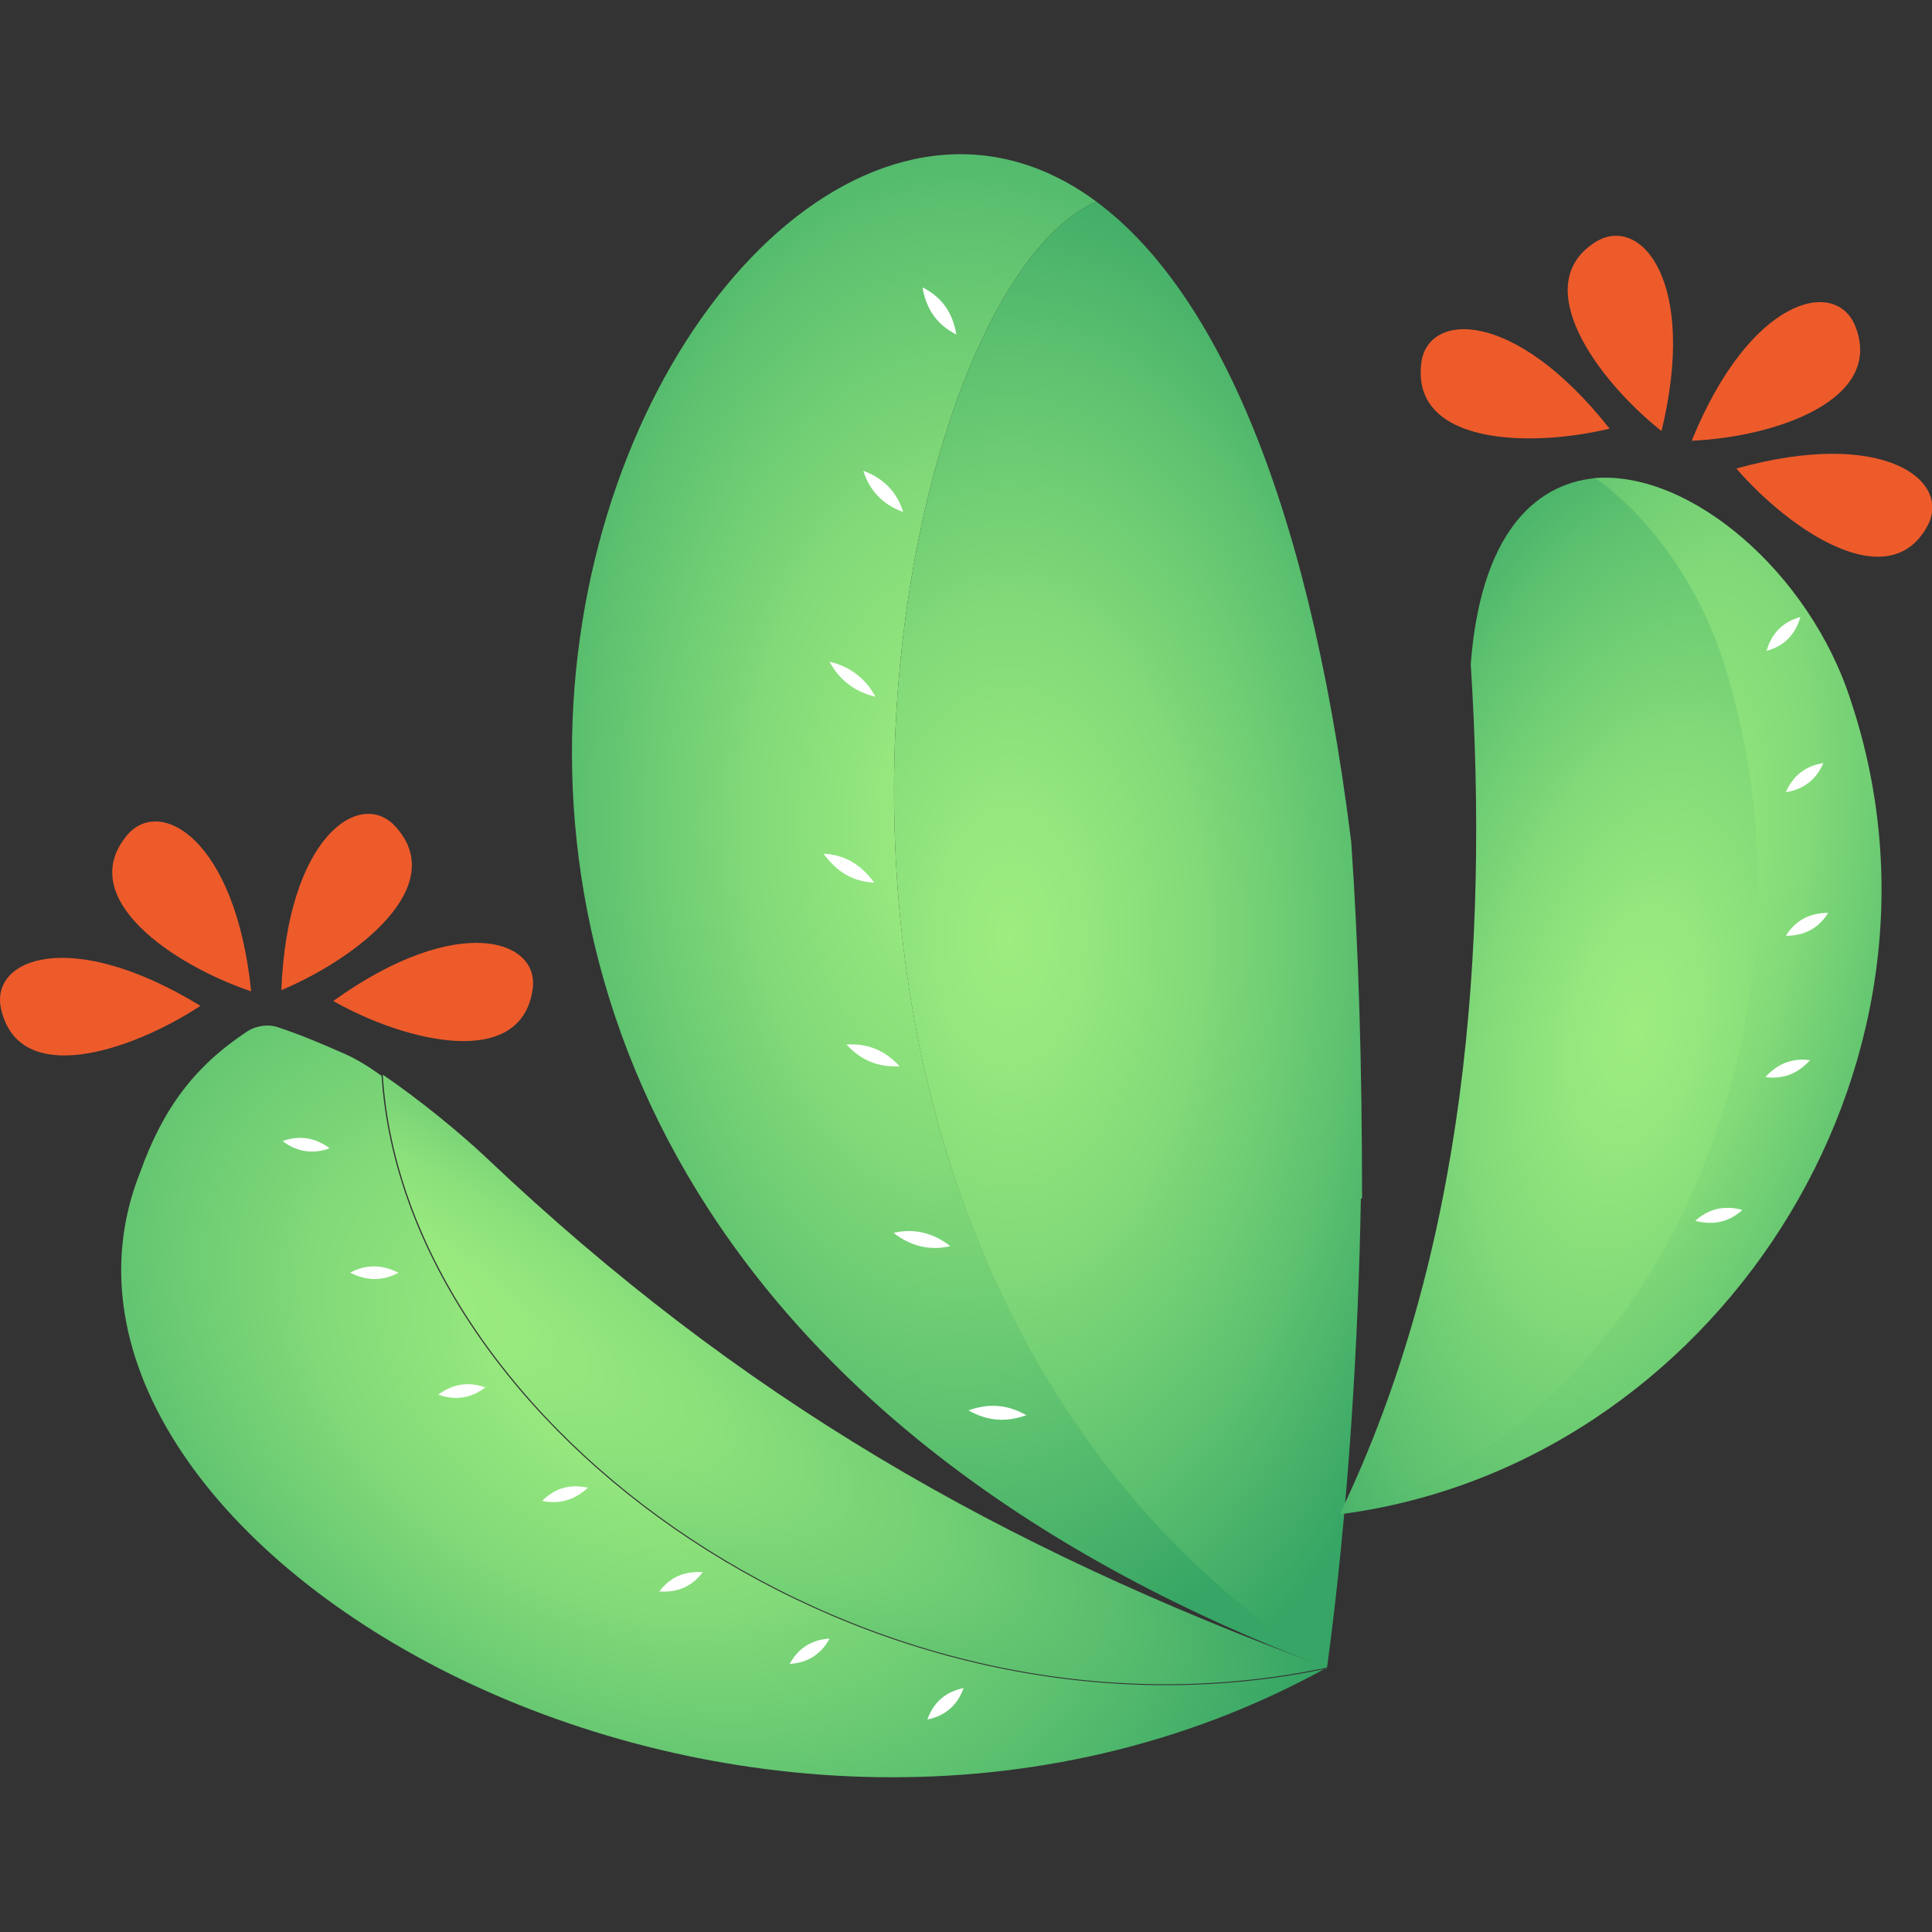 <?xml version="1.0" encoding="UTF-8"?><svg id="a" xmlns="http://www.w3.org/2000/svg" xmlns:xlink="http://www.w3.org/1999/xlink" viewBox="0 0 16 16"><rect x="0" y="0" width="16" height="16" fill="#333333" stroke="none"/><defs><style>.h{fill:#fff;}.i{fill:url(#c);}.j{fill:url(#f);}.k{fill:url(#g);}.l{fill:url(#b);}.m{fill:url(#d);}.n{fill:url(#e);}.o{fill:#ed5b2b;}</style><radialGradient id="b" cx="7.95" cy="6.86" fx="7.95" fy="6.86" r="4.95" gradientTransform="translate(0 -4.28) scale(1 1.62)" gradientUnits="userSpaceOnUse"><stop offset="0" stop-color="#9ded80"/><stop offset=".14" stop-color="#95e77e"/><stop offset=".36" stop-color="#81d978"/><stop offset=".61" stop-color="#60c370"/><stop offset=".89" stop-color="#36a565"/></radialGradient><radialGradient id="c" cx="8.36" cy="7.74" fx="8.36" fy="7.74" r="4.5" gradientTransform="translate(0 -5.48) scale(1 1.71)" xlink:href="#b"/><radialGradient id="d" cx="13.66" cy="7.62" fx="13.66" fy="7.62" r="3.42" gradientTransform="translate(4.52 -13.53) rotate(13) scale(1 2.44)" xlink:href="#b"/><radialGradient id="e" cx="13.54" cy="8.5" fx="13.54" fy="8.5" r="3.27" gradientTransform="translate(3.73 -10.37) rotate(12.06) scale(1 1.93)" gradientUnits="userSpaceOnUse"><stop offset="0" stop-color="#9ded80"/><stop offset=".16" stop-color="#95e77e"/><stop offset=".4" stop-color="#81d978"/><stop offset=".69" stop-color="#60c370"/><stop offset="1" stop-color="#36a565"/></radialGradient><radialGradient id="f" cx="4.97" cy="11.34" fx="4.97" fy="11.34" r="5.06" gradientTransform="translate(21.32 16.14) rotate(123.31) scale(1 1.44)" xlink:href="#b"/><radialGradient id="g" cx="2.84" cy="10.38" fx="2.84" fy="10.38" r="3.29" gradientTransform="translate(-31.81 -4.18) rotate(-62.88) scale(1 3.61)" gradientUnits="userSpaceOnUse"><stop offset="0" stop-color="#9ded80"/><stop offset=".14" stop-color="#98e97e"/><stop offset=".29" stop-color="#8be07b"/><stop offset=".45" stop-color="#75d175"/><stop offset=".61" stop-color="#57bc6d"/><stop offset=".76" stop-color="#36a565"/></radialGradient></defs><g><path class="l" d="M10.98,13.81C.51,9.83,5.61-.9,9.08,1.67c-1.8,.78-3.3,8.78,1.91,12.13Z"/><path class="i" d="M11.27,9.93c-.02,1.14-.1,2.56-.28,3.88h0c-5.21-3.36-3.71-11.36-1.91-12.14,.93,.69,1.74,2.33,2.11,5.3,.06,.86,.09,1.84,.09,2.95Z"/><path class="m" d="M11.1,12.53c2.47-.6,4.08-3.91,3.2-6.93-.2-.71-.64-1.32-1.1-1.64,.79-.07,1.79,.78,2.13,1.85,1.01,3.04-1.14,6.33-4.23,6.73Z"/><path class="n" d="M11.1,12.53h0c1.04-2.17,1.23-4.68,1.08-7.03,.08-1.05,.51-1.49,1.03-1.54,.46,.32,.9,.93,1.1,1.64,.89,3.02-.73,6.34-3.2,6.93Z"/><path class="j" d="M10.99,13.81C6.21,16.45-.07,12.8,1.16,9.71h0c.19-.53,.45-.88,.89-1.17,.08-.05,.18-.06,.26-.03,.18,.06,.37,.14,.55,.22,.09,.04,.19,.1,.3,.18,.19,2.91,4.03,5.7,7.82,4.91Z"/><path class="k" d="M10.99,13.81h0c-3.79,.8-7.64-2-7.82-4.91,.31,.21,.66,.5,.86,.69,2.1,1.99,4.24,3.22,6.96,4.22Z"/></g><g><path class="o" d="M1.66,8.33c-.58,.38-1.5,.68-1.65,.03-.1-.42,.57-.69,1.65-.03Z"/><path class="o" d="M2.08,8.21c-.65-.22-1.46-.77-1.03-1.29,.27-.33,.9,.02,1.03,1.29Z"/><path class="o" d="M2.76,8.29c.6,.34,1.55,.57,1.65-.09,.07-.42-.62-.65-1.65,.09Z"/><path class="o" d="M2.33,8.2c.64-.27,1.4-.87,.94-1.36-.29-.31-.89,.09-.94,1.36Z"/></g><g><path class="o" d="M13.33,3.55c-.67,.16-1.64,.13-1.56-.54,.05-.43,.77-.46,1.56,.54Z"/><path class="o" d="M13.76,3.57c-.54-.43-1.11-1.22-.54-1.57,.37-.22,.84,.33,.54,1.57Z"/><path class="o" d="M14.38,3.88c.45,.52,1.26,1.06,1.58,.48,.21-.38-.36-.82-1.58-.48Z"/><path class="o" d="M14.01,3.65c.69-.03,1.61-.34,1.35-.96-.17-.39-.87-.22-1.35,.96Z"/></g><g><path class="h" d="M7.92,2.77c-.16-.08-.25-.21-.28-.39,.16,.08,.25,.21,.28,.39,0,0-.03-.17,0,0Z"/><path class="h" d="M7.48,4.24c-.17-.06-.28-.18-.33-.34,.17,.06,.28,.18,.33,.34,0,0-.06-.17,0,0Z"/><path class="h" d="M7.25,5.77c-.17-.04-.3-.14-.38-.29,.17,.04,.3,.14,.38,.29,0,0-.08-.16,0,0Z"/><path class="h" d="M7.24,7.31c-.18-.01-.31-.09-.42-.24,.18,.01,.31,.09,.42,.24,0,0-.1-.15,0,0Z"/><path class="h" d="M7.45,8.83c-.18,.01-.32-.05-.44-.18,.18-.01,.32,.05,.44,.18,0,0-.12-.13,0,0Z"/><path class="h" d="M7.87,10.32c-.17,.04-.33,0-.47-.11,.17-.04,.33,0,.47,.11,0,0-.14-.11,0,0Z"/><path class="h" d="M8.5,11.72c-.17,.06-.32,.05-.48-.04,.17-.06,.32-.05,.48,.04,0,0-.15-.09,0,0Z"/><path class="h" d="M2.73,9.51c-.14,.05-.27,.03-.39-.06,.14-.05,.27-.03,.39,.06,0,0-.12-.09,0,0Z"/><path class="h" d="M3.3,10.54c-.13,.07-.26,.07-.4,0,.13-.07,.26-.07,.4,0,0,0-.13-.07,0,0Z"/><path class="h" d="M4.02,11.49c-.12,.09-.25,.11-.39,.06,.12-.09,.25-.11,.39-.06,0,0-.14-.05,0,0Z"/><path class="h" d="M4.87,12.32c-.11,.1-.23,.14-.38,.11,.11-.11,.23-.14,.38-.11,0,0-.15-.03,0,0Z"/><path class="h" d="M5.82,13.02c-.09,.12-.21,.17-.36,.16,.09-.12,.21-.17,.36-.16,0,0-.15,0,0,0Z"/><path class="h" d="M6.87,13.57c-.07,.13-.18,.2-.33,.21,.07-.13,.18-.2,.33-.21,0,0-.15,.01,0,0Z"/><path class="h" d="M7.98,13.98c-.05,.14-.15,.23-.3,.26,.05-.14,.15-.23,.3-.26,0,0-.15,.03,0,0Z"/><path class="h" d="M14.63,5.39c.04-.14,.13-.24,.28-.28-.04,.14-.13,.24-.28,.28,0,0,.14-.04,0,0Z"/><path class="h" d="M14.79,6.56c.06-.14,.17-.22,.31-.24-.06,.14-.17,.22-.31,.24,0,0,.15-.02,0,0Z"/><path class="h" d="M14.79,7.75c.08-.13,.2-.19,.35-.19-.08,.13-.2,.19-.35,.19,0,0,.15,0,0,0Z"/><path class="h" d="M14.62,8.92c.1-.11,.22-.16,.37-.14-.1,.11-.22,.16-.37,.14,0,0,.15,.02,0,0Z"/><path class="h" d="M14.04,10.11c.11-.1,.24-.13,.39-.09-.11,.1-.24,.13-.39,.09,0,0,.14,.04,0,0Z"/></g></svg>